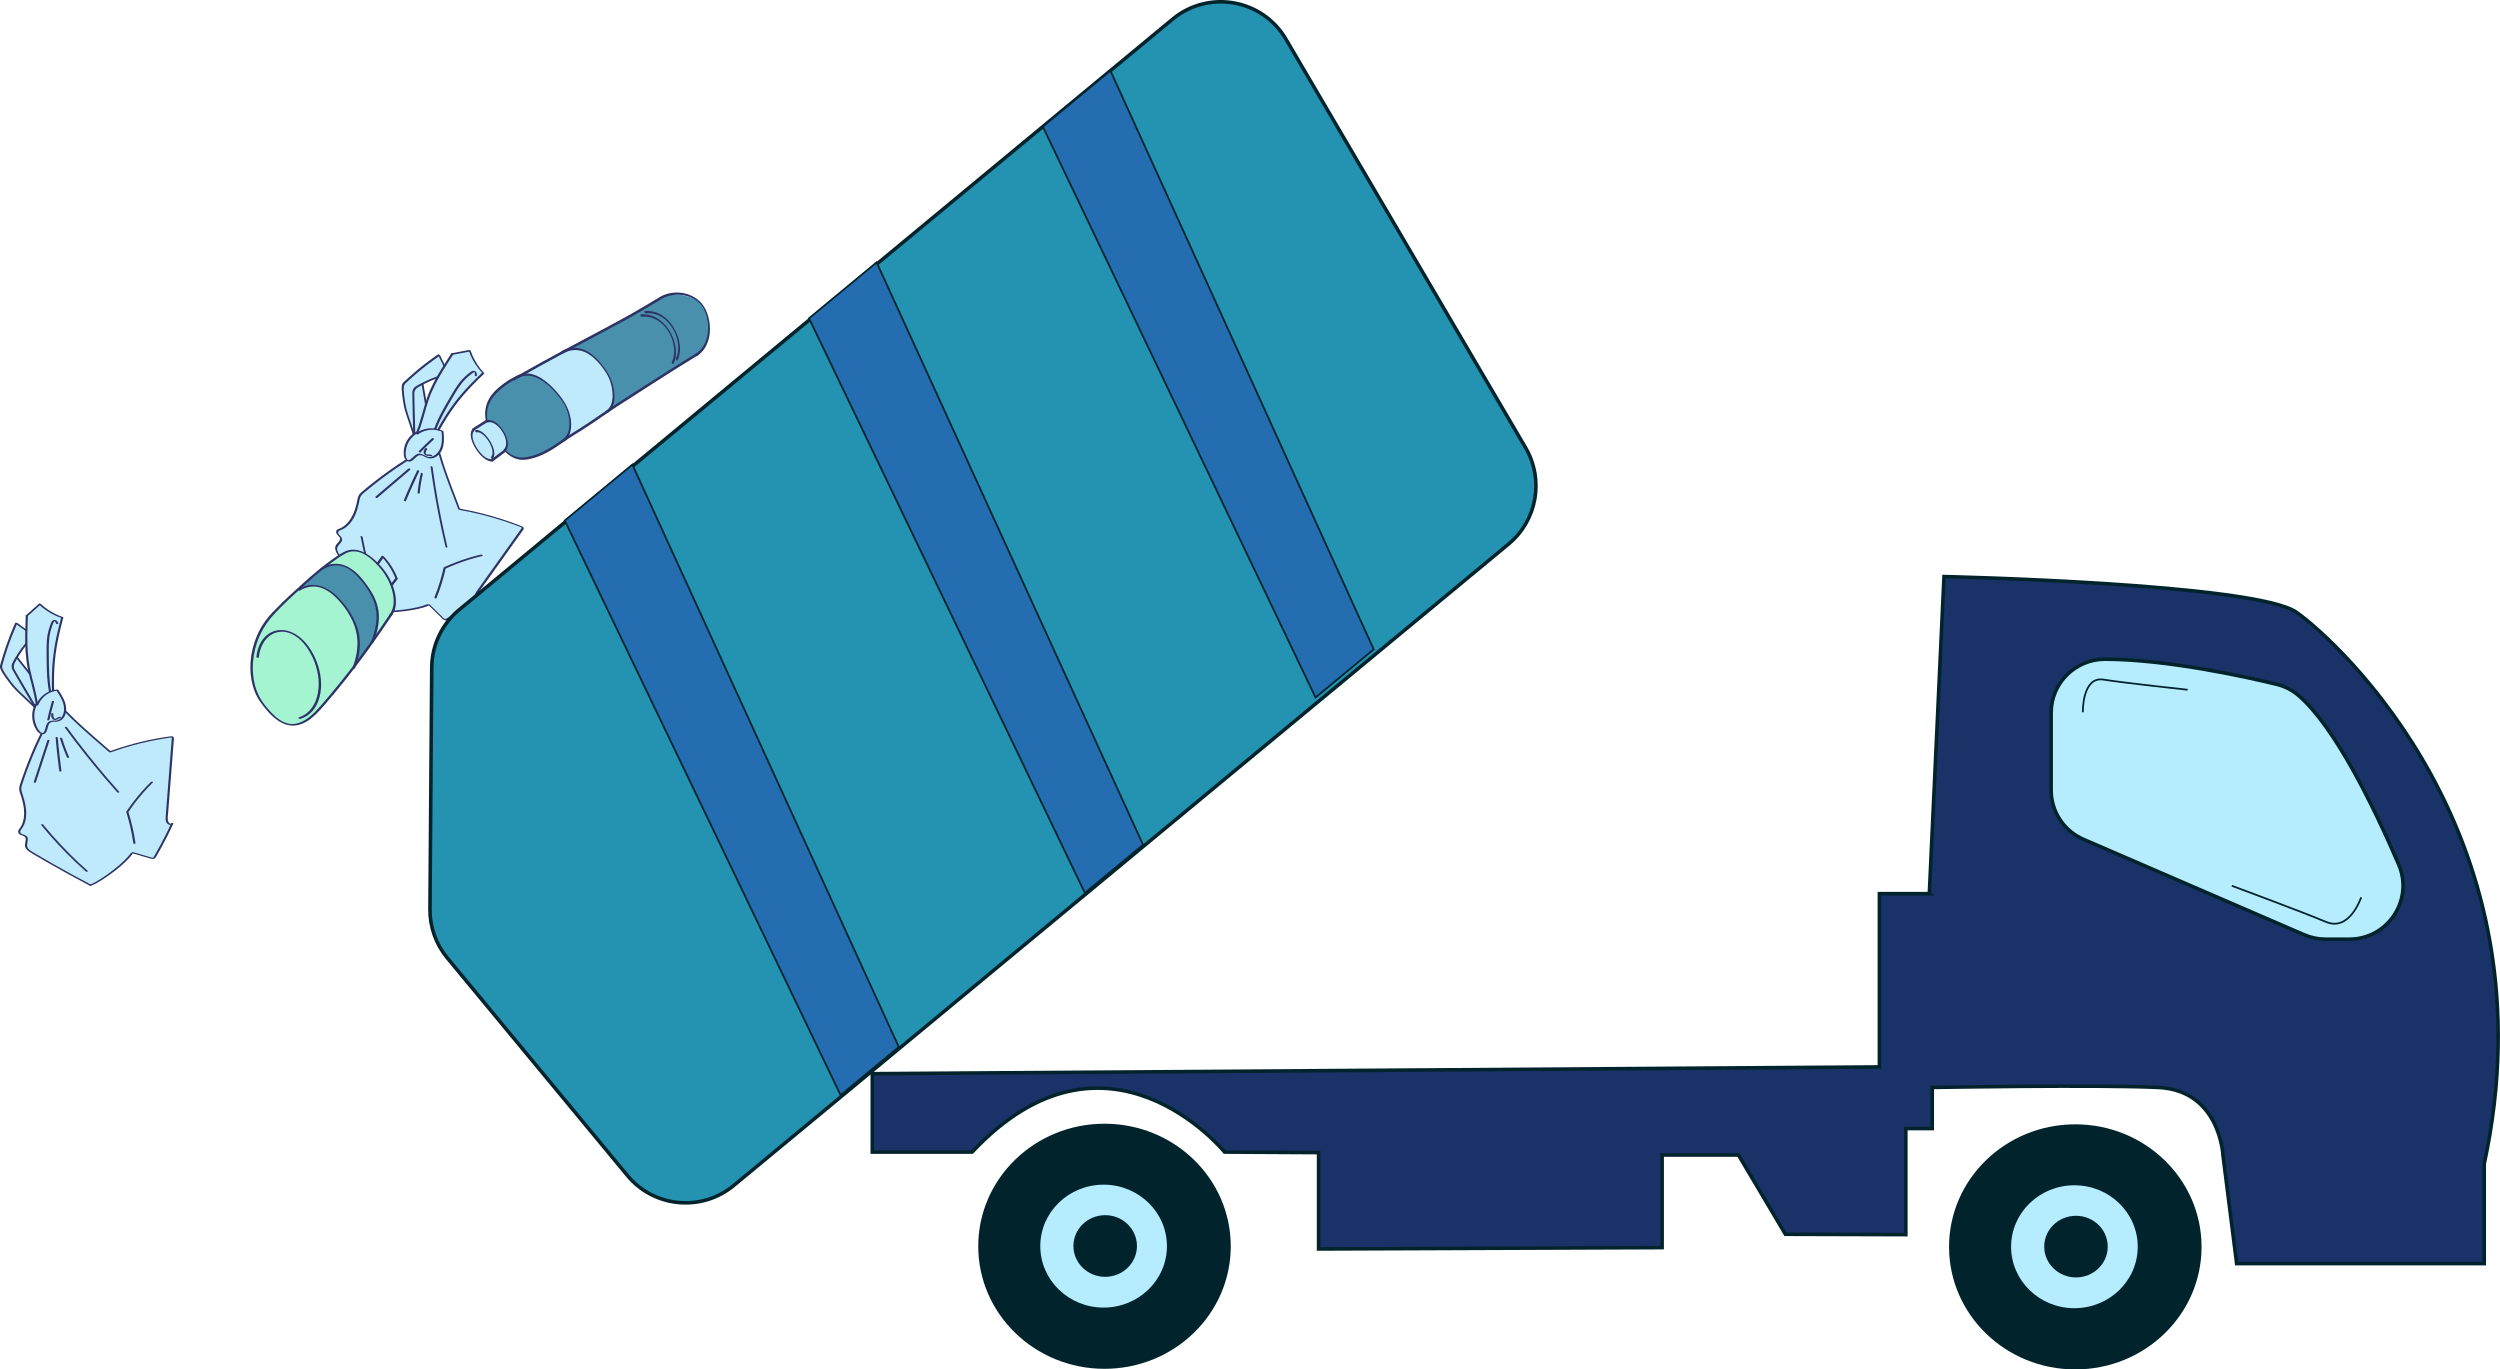 <?xml version="1.0" encoding="UTF-8"?>
<svg id="Layer_2" data-name="Layer 2" xmlns="http://www.w3.org/2000/svg" viewBox="0 0 1396.17 764.77">
  <defs>
    <style>
      .cls-1 {
        fill: #246db1;
      }

      .cls-1, .cls-2, .cls-3, .cls-4, .cls-5 {
        stroke: #01242c;
        stroke-miterlimit: 10;
      }

      .cls-2 {
        fill: none;
      }

      .cls-6 {
        fill: #2d3365;
      }

      .cls-6, .cls-7, .cls-8, .cls-9, .cls-10, .cls-11 {
        stroke-width: 0px;
      }

      .cls-3, .cls-4, .cls-5 {
        stroke-width: 2px;
      }

      .cls-3, .cls-11 {
        fill: #b5edfe;
      }

      .cls-7 {
        fill: #01242c;
      }

      .cls-8 {
        fill: #4990ad;
      }

      .cls-4 {
        fill: #2493b1;
      }

      .cls-9 {
        fill: #bfeafb;
      }

      .cls-5 {
        fill: #193268;
      }

      .cls-10 {
        fill: #a4f4d2;
      }
    </style>
  </defs>
  <g id="Layer_8" data-name="Layer 8">
    <g>
      <path class="cls-9" d="M244.9,239.67c6.7-11.47,15.19-22.57,24.98-31.32-7.01-8.84-7.58-12.49-7.58-12.49l-9.74,1.85s-3.15,4.98-3.57,5.53c-.41.54.08,1.08-.54.86-1.37-.49-2.17-6.71-3.38-5.81-6.7,4.95-19.71,16.17-19.71,16.17,0,0-.41,9.15,1.11,14.83,1.11,4.12,3.24,7.86,4.14,12.03.07.32.13.64.09.97-.07.44-.33.82-.58,1.18-1.86,2.75-3.7,4.52-4,7.84-.14,1.53.27,5.91,1.51,5.93,4.04.07,3.13-6.13,11.68-1.69.85.44,2.19.83,5.52-2.31,2.72-2.56,2.7-9.47,2.38-11.5-.2-1.21-2.03-1.8-2.3-2.08h0ZM243.48,212.28c-2.4,3.53-3.31,10.08-5.43,13.2-.87-2.27-1.53-6.61-2.08-9.37-.12-.62-.23-1.32.13-1.84.25-.37.68-.55,1.08-.71,1.91-.78,3.81-1.55,5.72-2.33.24-.1.52-.19.72-.03.31.24.09.75-.13,1.08h0Z"/>
      <path class="cls-9" d="M227.01,256.81c-8.03,4.69-16.28,10.66-23.18,17.02-1.09,1.01-2.19,2.05-2.93,3.36-1.44,2.51-1.41,5.6-2.15,8.41-1.14,4.37-4.29,8.14-8.28,9.94-.93.42-2.07.98-2.09,2.03-.02,1.33,1.79,1.81,2.22,3.05.54,1.56-2.03,3.17-2.72,4.69-.89,1.96.97,3.89,2.07,5.69,5.9,9.63,12.5,21.17,19.3,30.11.61.8,21.64.95,30.06-3.28.67-.34,7.37,6.87,9.4,8.28,7.06-3.14,13.27-6.97,19.06-11.07-.9.4-2.14-1.28-2.04-2.29s.97-1.71,1.51-2.56c7.23-11.3,24.69-35.46,24.69-35.46,0,0-4.26-2.57-16.82-6.05-10.4-2.88-18.3-4.25-18.3-4.25,0,0-3.89-9.04-4.51-10.96-2.26-7.09-4.98-13.77-7.32-21.09-1.2,1.2-.93,1.97-2.44,2.69-1.51.72-4.42.38-5.78-.56-.61-.42-1.67-.78-2.37-1.03-1.56-.56-2.96,1.62-4.15,2.84-1.2,1.22-2.54,1.89-3.22.49h0Z"/>
      <path class="cls-6" d="M231.88,241.42c-3.8,2.16-6.3,6.52-6.43,10.98-.06,2.12.36,4.93,2.76,5.36,1.66.3,2.89-1.28,4.02-2.31.63-.56,1.34-1.14,2.18-1.25,1.15-.16,2.22.63,3.21,1.1,1.08.51,2.2.83,3.4.69,1.02-.12,2.01-.53,2.87-1.13,1.97-1.36,3.16-3.5,3.66-5.85.31-1.42.38-2.87.36-4.32-.01-.75-.05-1.49-.1-2.23-.02-.33-.05-.66-.07-.99-.01-.17,0-.37-.08-.52-.1-.2-.31-.32-.5-.41-4.18-1.94-9.16-1.82-13.29.42-.5.27-.98.57-1.45.9-.38.27.63.97.98.72,3.12-2.2,7.04-3.05,10.69-2.34,1,.19,1.98.51,2.91.94l-.42-.49c.31,3.88.66,8.39-1.84,11.69-.95,1.26-2.3,2.3-3.8,2.67-.69.17-1.41.2-2.09.02-.85-.23-1.61-.73-2.41-1.1-.84-.39-1.73-.71-2.67-.6-.64.07-1.23.35-1.76.73-1.01.72-1.78,1.74-2.81,2.43-.38.26-.87.48-1.27.42-.12-.02-.16-.03-.23-.06-.12-.05-.21-.13-.3-.23-.24-.27-.39-.62-.51-.97-.49-1.51-.39-3.31-.1-4.87.6-3.21,2.45-6.21,5.06-8.07.33-.23.66-.45,1.01-.64.24-.14-.09-.48-.2-.56-.2-.15-.53-.3-.78-.16h0Z"/>
      <path class="cls-6" d="M248.7,204.5c-.4-1.08-.99-2.09-1.5-3.11-.22-.43-.45-.85-.65-1.3-.33-.74-.56-1.48-1.19-2-.19-.16-.55-.29-.78-.16-.45.26-.87.63-1.3.93-.49.34-.97.68-1.45,1.03-.95.68-1.9,1.38-2.84,2.08-1.86,1.4-3.7,2.84-5.5,4.33-2.45,2.03-4.84,4.15-7.19,6.3-.31.28-.62.55-.91.84-.56.55-.85,1.2-.96,1.98-.17,1.15-.08,2.32.02,3.46.11,1.14.23,2.32.38,3.48.31,2.35.71,4.69,1.36,6.96.52,1.8,1.15,3.56,1.75,5.34.82,2.45,1.65,4.9,2.43,7.36.04.13.08.25.11.38.11.39,1.26.78,1.1.21-.66-2.3-1.48-4.55-2.23-6.82-.49-1.47-1-2.94-1.48-4.42-.73-2.23-1.27-4.49-1.64-6.82-.18-1.16-.33-2.33-.46-3.5-.12-1.17-.26-2.29-.29-3.44-.02-.99-.04-2.14.52-2.99.22-.34.52-.6.81-.86,2.11-1.95,4.26-3.87,6.46-5.72,3.56-3.01,7.26-5.83,11.05-8.49.41-.29.82-.65,1.25-.9l-.78-.16c.2.17.32.54.41.78.11.26.21.53.33.79.21.45.44.89.67,1.32.48.95,1.03,1.9,1.4,2.9.1.27.44.46.7.51.19.04.5-.01.4-.29h0Z"/>
      <path class="cls-6" d="M244.05,210.24c-2.18.8-4.34,1.65-6.44,2.65-1.05.49-2.08,1.02-3.1,1.57-.55.3-1.09.6-1.63.91-.5.29-1,.58-1.41.99-.82.8-1.21,1.87-1.21,3.01,0,1.41.04,2.82.06,4.23.05,2.85.11,5.7.18,8.54.08,3.21.17,6.42.28,9.63.01.44,1.15.88,1.14.41-.19-5.61-.33-11.22-.44-16.83-.02-1.39-.05-2.78-.07-4.18,0-.65-.06-1.32,0-1.98.05-.52.25-.98.51-1.43.63-1.07,1.77-1.6,2.79-2.17,1.03-.57,2.03-1.1,3.06-1.61,2.31-1.13,4.68-2.08,7.08-2.96.54-.2-.42-.93-.8-.8h0Z"/>
      <path class="cls-6" d="M235.36,214.12c.73,3.84,1.26,7.72,1.99,11.56.05.29.32.47.57.56.11.04.62.13.56-.15-.73-3.84-1.26-7.72-1.99-11.56-.05-.29-.32-.47-.57-.56-.11-.04-.62-.13-.56.15Z"/>
      <path class="cls-6" d="M252.01,197.42c-3.44,5.32-6.93,10.63-9.84,16.28-1.43,2.78-2.71,5.64-3.74,8.61-1.03,2.96-1.88,6.14-2.75,9.24-.98,3.49-2.01,6.97-3.48,10.28-.19.42.92.99,1.1.58,2.61-5.92,3.84-12.32,5.86-18.45,2.02-6.13,4.96-11.61,8.24-16.98,1.84-3.03,3.78-5.99,5.7-8.97.23-.36-.84-.98-1.1-.58h0Z"/>
      <path class="cls-6" d="M252.96,198.11c3.25-.62,6.49-1.23,9.74-1.85l-.95-.51c1.3,3.69,3.19,7.15,5.57,10.19.68.87,1.4,1.71,2.16,2.51l-.09-.46c-3.89,3.69-7.68,7.49-11.21,11.55-3.31,3.81-6.34,7.86-9.08,12.12-1.7,2.64-3.3,5.36-4.82,8.12-.21.39.88.99,1.1.58,2.6-4.71,5.42-9.29,8.6-13.61,2.98-4.06,6.27-7.85,9.73-11.46,2.17-2.25,4.4-4.44,6.67-6.58.16-.15.03-.34-.09-.46-2.55-2.71-4.66-5.86-6.23-9.29-.45-.98-.85-1.97-1.21-2.99-.12-.34-.62-.57-.95-.51-3.25.62-6.49,1.23-9.74,1.85-.28.05-.13.37,0,.5.2.2.52.35.8.3h0Z"/>
      <path class="cls-6" d="M266.3,209.97c.06-.59.09-1.23-.16-1.77-.3-.66-.99-1.09-1.69-1.12-.7-.03-1.31.39-1.85.8-.58.44-1.15.89-1.7,1.35-1.84,1.55-3.5,3.31-4.95,5.27-1.44,1.96-2.67,4.09-3.9,6.19-1.59,2.74-3.24,5.45-4.75,8.23-1.83,3.36-3.51,6.83-4.82,10.44-.16.44.95.99,1.1.58,2.21-6.05,5.43-11.58,8.66-17.1,2.34-4,4.59-8.08,7.9-11.32,1.03-1.01,2.14-1.94,3.28-2.81.3-.23.61-.47.94-.65.15-.07.3-.14.46-.17.06-.01.13-.03.18-.01.06.02-.02,0-.02-.02.16.14.19.48.21.68.03.33,0,.66-.03.99-.05.42,1.08.91,1.14.41h0Z"/>
      <path class="cls-6" d="M226.67,256.59c-6.11,3.83-12,8.05-17.71,12.5-1.42,1.11-2.83,2.23-4.22,3.37-.65.53-1.29,1.07-1.93,1.61s-1.29,1.06-1.84,1.69c-1.29,1.49-1.39,3.61-1.83,5.47-.44,1.86-1.03,3.86-1.83,5.69-1.35,3.09-3.43,5.93-6.31,7.61-.7.41-1.43.66-2.16.98s-1.22.88-1.11,1.71.63,1.44,1.17,1.98c.49.51,1.05,1.03,1.02,1.82-.03.66-.47,1.23-.88,1.71-.45.52-.95,1.01-1.34,1.59-.96,1.45-.46,3.09.29,4.47.91,1.69,1.98,3.3,2.98,4.92,1,1.63,2.1,3.38,3.15,5.06,4.26,6.78,8.64,13.48,13.12,20.09.55.81,1.1,1.62,1.65,2.43.16.23.49.43.78.42.25,0,.36-.19.21-.41-4.46-6.53-8.82-13.14-13.07-19.83-2.12-3.33-4.2-6.68-6.27-10.05-.49-.8-1-1.59-1.45-2.4-.4-.71-.76-1.5-.81-2.35-.08-1.6,1.23-2.54,2.1-3.66.39-.5.7-1.08.67-1.74-.03-.74-.46-1.33-.93-1.85-.51-.56-1.21-1.09-1.27-1.93-.07-.94.85-1.22,1.53-1.48,2.94-1.15,5.3-3.54,6.92-6.31.96-1.63,1.67-3.41,2.22-5.23.56-1.81.93-3.77,1.36-5.67.22-.97.6-1.83,1.27-2.55.58-.62,1.25-1.15,1.9-1.69,1.33-1.12,2.67-2.22,4.03-3.3,5.64-4.49,11.47-8.73,17.49-12.63.69-.45,1.39-.89,2.09-1.33.38-.24-.61-.95-.98-.72Z"/>
      <path class="cls-6" d="M244.75,252.91c2.11,7.48,4.82,14.74,7.57,21.97.69,1.81,1.39,3.62,2.08,5.43.33.86.65,1.72.98,2.58.16.41.3.83.46,1.23.22.54.65.63,1.17.72,3.97.71,7.92,1.55,11.84,2.52,3.91.98,7.75,2.07,11.57,3.3,1.93.62,3.86,1.28,5.77,1.97.96.35,1.91.7,2.86,1.06.45.17.9.34,1.35.52.24.09.47.18.71.28.21.08.31.06.24.34-.1.38-.46.74-.68,1.05-.33.46-.66.92-.98,1.38-.62.87-1.24,1.74-1.86,2.61-1.23,1.72-2.45,3.44-3.68,5.15-2.47,3.46-4.94,6.92-7.41,10.38-2.47,3.46-4.94,6.92-7.41,10.38-.62.87-1.24,1.74-1.86,2.61-.62.87-1.25,1.65-1.76,2.55-.42.73-.75,1.61-.59,2.46.14.7.58,1.3,1.14,1.69s1.26.6,1.91.34l-.89-.76c-3.65,2.42-7.37,4.73-11.15,6.93-1.86,1.08-3.74,2.14-5.64,3.17-.45.24-.9.5-1.36.73-.17.08-.37.18-.56.19-.32.02-.53-.2-.74-.4-.79-.74-1.55-1.52-2.32-2.27-1.8-1.77-3.61-3.53-5.41-5.3-.18-.18-.54-.39-.8-.3-.27.09-.15.36,0,.5,1.72,1.69,3.44,3.37,5.17,5.06.84.82,1.67,1.65,2.52,2.46.72.69,1.64,1.32,2.67.98.46-.15.89-.42,1.31-.65.54-.29,1.08-.59,1.62-.88,1.03-.57,2.05-1.14,3.08-1.72,1.99-1.14,3.97-2.31,5.93-3.51,2.25-1.38,4.47-2.8,6.67-4.25.4-.27-.6-.88-.89-.76-1.04.42-1.25-1.19-1.07-1.92.35-1.37,1.42-2.55,2.22-3.66,1.73-2.42,3.45-4.84,5.18-7.26,3.49-4.89,6.97-9.77,10.46-14.66,1.73-2.42,3.45-4.84,5.18-7.26.88-1.23,1.76-2.47,2.64-3.7.32-.44.71-.93.43-1.49-.26-.5-.82-.72-1.3-.91-5.28-2.09-10.66-3.91-16.11-5.48-5.45-1.57-11.02-2.9-16.61-3.95-.69-.13-1.39-.26-2.08-.38l.7.51c-3.07-8.16-6.31-16.25-9.05-24.54-.75-2.25-1.45-4.52-2.1-6.81-.11-.39-1.25-.78-1.1-.21h0Z"/>
      <path class="cls-6" d="M238.44,337.47c-1.7.76-3.51,1.25-5.31,1.66-2.19.51-4.4.88-6.61,1.18-4.26.58-8.57.92-12.86.9-.88,0-1.75-.02-2.62-.08-.19-.01-.38-.03-.57-.04-.03,0-.06,0-.09,0s-.06,0-.09,0c.05,0,.06,0,.02,0-.08,0-.15-.02-.23-.03-.29-.03-.58-.08-.86-.14-.2-.04-.47.02-.4.29.08.27.46.45.7.51,1.31.28,2.68.31,4.02.33,1.98.03,3.96-.04,5.94-.16,4.59-.28,9.19-.8,13.7-1.78,2.12-.46,4.24-1.02,6.24-1.91.26-.11-.11-.49-.2-.56-.22-.16-.52-.28-.78-.16h0Z"/>
      <path class="cls-6" d="M234.82,252.68c2.42-2.5,4.92-4.93,7.47-7.28.36-.33-.67-1-.98-.72-2.56,2.35-5.05,4.78-7.47,7.28-.35.36.69,1.02.98.72Z"/>
      <path class="cls-6" d="M237.49,250.32c-.39.56-.76,1.13-.89,1.81-.1.56.04,1.16.39,1.59.53.65,1.29.81,2.07.88.69.06,1.39.11,2.09.13.25,0,.34-.2.21-.41-.16-.24-.49-.4-.78-.42-.58-.02-1.17-.05-1.74-.1-.26-.02-.53-.04-.79-.09-.04,0-.06-.02-.09-.03-.07,0,0-.01.02.02-.08-.11,0,.06-.05-.05.04.07-.05-.07-.05-.07-.19-.31-.2-.79-.1-1.17.15-.56.49-1.05.82-1.52.15-.22-.27-.51-.4-.58-.19-.09-.54-.23-.7,0h0Z"/>
      <path class="cls-6" d="M228.14,261.64c-4.8,4.09-9.6,8.17-14.4,12.26-1.36,1.16-2.72,2.32-4.09,3.48-.37.31.66.99.98.72,4.8-4.09,9.6-8.17,14.4-12.26,1.36-1.16,2.72-2.32,4.09-3.48.37-.31-.66-.99-.98-.72Z"/>
      <path class="cls-6" d="M233.01,262.68c-2.05,4.24-4.01,8.53-5.87,12.86-.53,1.23-1.05,2.47-1.57,3.72-.18.43.93.99,1.1.58,1.8-4.36,3.71-8.67,5.7-12.94.57-1.21,1.15-2.43,1.73-3.64.2-.41-.9-.99-1.1-.58h0Z"/>
      <path class="cls-6" d="M235.03,264.17c-.85,3.59-1.46,7.24-1.81,10.91-.04.43,1.09.91,1.14.41.35-3.61.94-7.2,1.77-10.73.11-.47-1.01-.97-1.1-.58h0Z"/>
      <path class="cls-6" d="M240.45,260.53c.8,5.88,1.7,11.75,2.72,17.59,1.02,5.84,2.16,11.68,3.4,17.48.7,3.26,1.44,6.51,2.21,9.75.09.39,1.23.79,1.1.21-1.36-5.74-2.62-11.51-3.76-17.32-1.14-5.79-2.17-11.61-3.09-17.45-.52-3.28-.99-6.56-1.44-9.85-.04-.29-.33-.48-.57-.56-.12-.04-.6-.13-.56.15h0Z"/>
      <path class="cls-6" d="M243.73,334.12c2.01-4.97,3.64-10.09,4.85-15.32.07-.31.14-.62.21-.93.05-.21.06-.3.24-.4.13-.08.28-.13.42-.19.57-.26,1.14-.51,1.72-.76,1.12-.48,2.25-.95,3.39-1.39,2.29-.9,4.61-1.72,6.94-2.46,2.62-.83,5.26-1.55,7.92-2.18.28-.06.13-.37,0-.5-.19-.19-.53-.36-.8-.3-4.8,1.13-9.53,2.58-14.16,4.36-1.16.44-2.31.91-3.45,1.39-.57.24-1.13.48-1.69.73-.27.12-.53.24-.8.36-.14.06-.28.13-.42.19-.2.09-.29.1-.35.31-.19.65-.3,1.33-.46,1.98-.16.65-.32,1.32-.5,1.97-.34,1.31-.71,2.62-1.11,3.92-.89,2.92-1.91,5.8-3.06,8.63-.17.43.94.99,1.1.58h0Z"/>
      <path class="cls-6" d="M201.34,299.51c.87,4.54,1.88,9.04,3.03,13.5,1.15,4.46,2.45,8.89,3.89,13.26.81,2.47,1.67,4.92,2.58,7.36.1.27.44.46.7.51.19.04.5-.01.4-.29-1.59-4.29-3.04-8.63-4.36-13.03-1.31-4.4-2.47-8.8-3.5-13.26-.58-2.53-1.12-5.07-1.6-7.63-.05-.29-.32-.47-.57-.56-.11-.04-.62-.13-.56.15h0Z"/>
    </g>
    <g>
      <path class="cls-9" d="M218.91,326.02c1.06-.69,1.96-1.78,2.56-3.09-1.84-4.09-4.21-7.81-6.98-10.95-.14-.16-.28-.31-.46-.37-.2-.06-.4.03-.59.13-1.11.6-2.01,1.8-2.42,3.25.93,1.11,1.85,2.23,2.78,3.35,1.62,1.96,3.29,3.98,4.24,6.54.26.69.49,1.38.88,1.14h0Z"/>
      <path class="cls-10" d="M186.72,312.2s-21.31,15.42-35.51,32.29c-3.87,4.6-8.69,10.24-10.85,26.86-.37,2.86-1.01,20.22,17.11,31.91,7.83,5.05,15.68-2.19,17.33-3.93,10.63-11.17,21.83-26.45,29.09-35.26,4.94-5.99,15.37-20.99,16.36-25.5,1.29-5.85-2.21-14.29-5.43-18.92-3.94-5.66-8.33-9.92-14.05-11.69s-14.06,4.25-14.06,4.25h0Z"/>
      <path class="cls-8" d="M197.97,370.91c.84-1.11,1.46-2.55,1.7-4.08,2.15-13.66-2.05-21.66-6.66-27.6-8.51-10.95-14.65-11.92-16.24-12.02-2.8-.17-6.44.52-9.35,1.49,3.02-3.38,13.51-12.08,13.51-12.08,0,0,6.07-3.82,14.85,1.25,3.7,2.13,6.5,5.86,9.16,9.8,2.67,3.94,5.1,8.31,5.72,13.41.38,3.1,1.19,7.83-1.97,15.99-1.78,4.6-5.26,7.72-8.04,11.41-.77,1.02-1.54,2.04-2.68,2.43h0Z"/>
      <path class="cls-6" d="M152.05,342.18c-3.47,3.6-6.46,7.97-8.61,13-1.88,4.41-3.13,9.28-3.5,14.33-.33,4.52.04,9.2,1.25,13.53.58,2.06,1.34,4.04,2.29,5.87,1.18,2.28,2.68,4.25,4.2,6.16,3.19,3.98,6.9,7.63,11.21,9.27,3.76,1.43,7.62,1.07,11.2-.75,4.48-2.28,8.12-6.39,11.64-10.46,4.02-4.65,7.95-9.41,11.8-14.28,3.89-4.92,7.7-9.95,11.42-15.08,3.85-5.3,7.62-10.71,11.32-16.19.94-1.39,1.87-2.78,2.8-4.17.32-.48-.96-1.04-1.25-.59-3.66,5.5-7.38,10.94-11.18,16.28-3.64,5.11-7.34,10.13-11.14,15.05-3.79,4.92-7.52,9.54-11.4,14.16-1.96,2.33-3.93,4.65-5.94,6.92-1.79,2.01-3.68,3.89-5.73,5.45-3.17,2.42-6.8,4.07-10.59,3.58-3.93-.52-7.49-3.29-10.5-6.49-1.88-2-3.7-4.21-5.27-6.61-1.07-1.63-1.97-3.43-2.69-5.34-1.5-4.02-2.21-8.46-2.21-12.86,0-4.83.85-9.61,2.33-14,1.69-5.01,4.22-9.49,7.26-13.27.81-1.01,1.67-1.97,2.55-2.89.23-.24-.26-.59-.38-.66-.28-.13-.63-.18-.87.06h0Z"/>
      <path class="cls-6" d="M218.77,343.86c3.88-5.12,2.39-12.95-.15-18.64-1.53-3.42-3.55-6.4-5.86-8.99-2.54-2.84-5.31-5.4-8.39-7.16s-6.19-2.51-9.36-1.88c-1.6.32-3.07,1.07-4.52,1.94-1.46.88-2.89,1.83-4.31,2.82-5.92,4.14-11.55,8.93-17.06,13.9-5.08,4.57-10.14,9.16-14.97,14.15-.7.72-1.4,1.46-2.1,2.19-.23.24.26.59.38.66.27.13.63.19.87-.06,2.41-2.55,4.86-5.04,7.38-7.44,2.4-2.29,4.84-4.5,7.28-6.71,5.34-4.84,10.74-9.59,16.4-13.83,2.74-2.05,5.54-4.07,8.47-5.66,2.73-1.48,5.76-1.6,8.64-.52,3.03,1.14,5.78,3.35,8.26,5.83,2.48,2.48,4.67,5.15,6.45,8.4,2.81,5.15,5.24,12.86,2.43,18.63-.31.65-.68,1.24-1.1,1.78-.33.43.93,1.01,1.25.59h0Z"/>
      <path class="cls-6" d="M167.78,401.46c2.49-.76,4.82-2.21,6.72-4.38,1.77-2.02,3.08-4.62,3.88-7.49,1.79-6.39.91-13.65-1.41-19.77-2.49-6.59-6.63-12.49-11.87-15.6-4.19-2.49-9.09-3.24-13.41-1.2-1.95.92-3.72,2.39-5.13,4.34-1.46,2.03-2.48,4.55-3.03,7.23-.15.71-.26,1.43-.34,2.15-.07.61,1.26.96,1.33.38.32-2.74,1.06-5.37,2.3-7.61,1.14-2.06,2.65-3.72,4.41-4.87,1.76-1.15,3.72-1.76,5.7-1.85,2.1-.1,4.19.39,6.19,1.35,5.01,2.41,9.02,7.61,11.67,13.49,2.65,5.88,3.96,12.96,2.72,19.54-1.11,5.87-4.31,10.63-8.74,12.72-.6.28-1.23.52-1.85.71-.27.08-.3.37-.09.6.24.26.65.36.94.27h0Z"/>
      <path class="cls-6" d="M198.17,373.31c1.97-5.01,3.18-10.54,2.7-16.25-.36-4.33-1.71-8.42-3.6-12.05-1.88-3.59-4.23-6.85-6.76-9.69-2.94-3.3-6.34-6.08-10.08-7.54-4.14-1.61-8.46-1.5-12.45.41-.55.26-1.09.55-1.62.87-.28.17-.02.53.15.65.27.19.65.28.93.11,3.65-2.18,7.71-2.88,11.7-1.61,3.56,1.14,6.8,3.65,9.61,6.65,2.55,2.71,4.87,5.87,6.79,9.31,1.92,3.45,3.27,7.11,3.83,11.15.71,5.19-.08,10.44-1.65,15.17-.25.75-.52,1.49-.81,2.23-.13.33.17.55.38.66.18.08.74.25.87-.06h0Z"/>
      <path class="cls-6" d="M208.52,358.8c1.85-4.7,3.3-9.91,3.07-15.3-.17-3.91-1.26-7.55-2.96-10.83-.82-1.58-1.75-3.05-2.71-4.48-1.18-1.75-2.43-3.43-3.76-5-2.72-3.2-5.87-5.95-9.41-7.34-4.02-1.58-8.18-1.28-12.04.59-.56.27-1.1.57-1.64.89-.28.17-.02.53.15.65.27.19.65.28.93.11,3.54-2.12,7.5-3.02,11.4-1.77,3.35,1.07,6.34,3.56,8.92,6.46,2.39,2.68,4.6,5.77,6.45,9.09,1.68,3.01,2.89,6.38,3.25,10.04.47,4.87-.58,9.74-2.09,14.11-.26.74-.53,1.48-.82,2.21-.13.33.17.55.38.66.18.08.74.25.87-.06Z"/>
      <path class="cls-6" d="M219.4,326.83c.91-1.15,1.82-2.3,2.72-3.44.04-.06.06-.14.03-.22-1.9-4.82-4.59-9.09-7.9-12.47-.26-.27-.88-.49-1.14-.13-.98,1.33-1.88,2.75-2.86,4.07-.33.44.94,1.02,1.25.59.98-1.33,1.88-2.75,2.86-4.07l-1.14-.13c3.17,3.25,5.79,7.36,7.61,12l.03-.22c-.91,1.15-1.82,2.3-2.72,3.44-.21.26.24.58.38.66.25.12.65.2.87-.06h0Z"/>
    </g>
    <g>
      <path class="cls-8" d="M369,166.43c-11.81,7.26-23.01,13.14-35.27,19.48-12.1,6.26-24.05,12.82-36.01,19.39-7.4,4.06-15.36,7.7-21.18,13.95-6.7,7.2-5.74,14.6-3.37,20.11,4.04,9.39,11.22,14.88,14.2,15.83,7.55,2.4,17.17-2.42,23.64-6.72,22.86-15.17,42.59-27.39,64.98-42.25,3.84-2.55,11.34-6.18,14.7-9.39,3.35-3.21,5.47-9.5,5.28-13.96-.32-7.67-2.73-12.85-6.31-14.99-5.9-3.52-15.29-4.75-20.66-1.45h0Z"/>
      <path class="cls-9" d="M319.12,194.29c-9.45,4.64-18.76,9.65-27.88,15,2.33.21,6.52-.03,8.49,1.13,4.52,2.68,13.83,8.7,18.16,21.57.76,2.27,2.06,10.8-3.34,14.81,4.37-3.52,26.33-18.73,26.33-18.73,0,0,4.25-7.79-1.4-18.99-7.29-14.45-21.11-15.15-20.37-14.79h0Z"/>
      <path class="cls-9" d="M271.9,235.19c-1.87,1.2-3.75,2.4-5.63,3.61-1.04.67-2.16,1.42-2.6,2.57-.24.62-.26,1.28-.23,1.92.1,2.1.71,4.13,1.74,5.87.88,1.49,2.06,2.75,3.01,4.19.51.77,2.49,2.15,5.35,3.91.5.31,1.22,0,1.81-.21.79-.28,1.47-.84,2.13-1.38,1.64-1.35,3.31-2.73,4.48-4.52.42-.65.78-1.35.91-2.1.1-.57-.03-1.03-.07-1.6-.05-.93.37-8.65-9.82-12.68-.58-.23-1.35.17-1.08.42h0Z"/>
      <path class="cls-6" d="M281.71,251.99c2.43,2.32,5.29,4.28,8.75,4.73,1.76.23,3.54,0,5.31-.36,1.7-.34,3.39-.85,5.03-1.49,3.31-1.28,6.43-3.04,9.44-4.99,1.51-.98,2.99-2.01,4.47-3.05,1.68-1.18,3.38-2.3,5.12-3.39,3.76-2.35,7.52-4.69,11.21-7.19,3.68-2.5,7.31-5.06,10.99-7.53,3.76-2.52,7.61-4.88,11.4-7.33,3.77-2.43,7.52-4.88,11.3-7.29,7.43-4.74,14.86-9.51,22.39-14.06.95-.57,1.89-1.14,2.84-1.7.43-.26-.31-1.47-.79-1.19-7.43,4.38-14.69,9.1-22,13.7-7.5,4.72-14.89,9.62-22.38,14.34-3.73,2.35-7.34,4.9-10.98,7.41-3.63,2.51-7.29,4.96-11.02,7.29-1.79,1.12-3.59,2.23-5.38,3.36-1.62,1.02-3.16,2.15-4.73,3.24-2.93,2.04-5.94,4.01-9.11,5.6-3.17,1.59-6.5,2.76-9.93,3.25-1.8.26-3.53.23-5.24-.25-1.61-.45-3.08-1.26-4.4-2.25-.67-.5-1.3-1.05-1.91-1.63-.15-.14-.47-.43-.66-.14-.17.25.11.74.27.89h0Z"/>
      <path class="cls-6" d="M368.61,165.83c-3.6,2.2-7.27,4.28-10.9,6.43-1.83,1.09-3.65,2.19-5.51,3.22-1.86,1.03-3.66,2.02-5.49,3.02-7.38,4.04-14.81,7.98-22.23,11.93-7.42,3.95-14.74,7.85-22.06,11.88-3.67,2.02-7.34,4.07-10.98,6.16-1.7.97-3.45,1.78-5.2,2.64-1.76.86-3.37,1.97-4.97,3.13-3.07,2.25-6.02,4.88-7.98,8.2-1.85,3.13-2.51,6.55-2.3,10.02.05.82.14,1.64.25,2.46.04.33.26.7.56.84.25.12.48,0,.44-.32-.44-3.39-.42-6.74,1.01-10.05,1.54-3.57,4.32-6.44,7.34-8.83,1.5-1.19,3.08-2.37,4.72-3.34,1.64-.97,3.39-1.65,5.07-2.51,1.82-.93,3.58-2.02,5.37-3.03,1.79-1.01,3.62-2.04,5.44-3.04,7.25-4.02,14.55-7.92,21.86-11.81,7.32-3.9,14.65-7.78,21.94-11.74,3.66-1.99,7.39-3.9,10.95-6.08,3.56-2.18,7.22-4.24,10.82-6.38.89-.53,1.79-1.07,2.67-1.61.43-.27-.32-1.48-.79-1.19h0Z"/>
      <path class="cls-6" d="M389.43,198.68c3.35-2.18,5.44-5.73,6.39-9.5,1.03-4.08.8-8.37-.25-12.26-.99-3.64-2.75-6.97-5.6-9.35-2.64-2.21-5.99-3.59-9.47-4.05-3.48-.45-7.26.02-10.64,1.63-.43.2-.84.43-1.25.66-.43.25.31,1.47.79,1.19,3.11-1.8,6.67-2.56,10.1-2.37,3.31.19,6.58,1.22,9.24,3.07,1.24.86,2.41,1.95,3.27,3.13.99,1.37,1.7,2.95,2.25,4.6,1.2,3.62,1.57,7.64.86,11.55-.65,3.63-2.35,7.24-5.32,9.64-.37.3-.76.58-1.16.84-.43.28.33,1.49.79,1.19h0Z"/>
      <path class="cls-6" d="M315.01,246.68c3.54-2.54,4.23-7.31,3.9-11.16-.41-4.87-2.37-9.32-5.15-13.1-2.15-2.92-4.54-5.66-7.26-8.04-2.71-2.38-5.67-4.39-9.14-5.35-3.22-.89-6.7-.54-9.72,1.39-.4.25-.78.53-1.15.82-.43.33.37,1.51.79,1.19,1.39-1.09,2.96-1.92,4.64-2.32,1.54-.37,3.11-.38,4.62-.1,3.29.6,6.19,2.38,8.71,4.42,2.68,2.16,5.02,4.72,7.14,7.45,0,0,.09.11.02.03.02.03.05.06.07.09.06.08.12.16.18.24.13.17.25.34.38.51.22.3.44.6.66.91.65.92,1.25,1.89,1.77,2.91,1.04,2.06,1.81,4.29,2.21,6.62.62,3.66.52,8.42-2.42,11.42-.32.33-.67.62-1.04.89-.43.31.35,1.5.79,1.19Z"/>
      <path class="cls-6" d="M339.5,230.52c3.06-2.2,3.72-6.28,3.63-9.65-.1-4.06-1.24-8.15-3.11-11.61-.85-1.57-1.88-3.04-2.94-4.46-1.07-1.43-2.2-2.8-3.43-4.08-2.38-2.46-5.16-4.62-8.46-5.75-3.3-1.13-6.82-.92-10.17.49-.47.2-.93.42-1.39.66s.29,1.45.79,1.19c3.16-1.65,6.63-2.25,9.93-1.44,3.12.77,5.8,2.62,8.07,4.78,2.39,2.27,4.37,4.89,6.15,7.67,1.95,3.04,3.1,6.77,3.45,10.48.3,3.18.08,7.22-2.43,9.76-.28.28-.58.53-.9.76-.43.31.35,1.5.79,1.19h0Z"/>
      <path class="cls-6" d="M378.35,201.36c2.23-4.48,1.55-9.83-.04-14.09-1.84-4.93-5.17-9.46-9.82-11.91-2.54-1.34-5.45-1.95-8.42-1.62-.52.06.09,1.32.6,1.27,5.03-.56,9.54,1.75,12.7,5.31,3.04,3.44,5.08,8.08,5.36,12.95.13,2.36-.19,4.85-1.29,7.06-.23.46.68,1.53.93,1.03h0Z"/>
      <path class="cls-6" d="M376.08,203.26c2.23-4.48,1.55-9.83-.04-14.09-1.84-4.93-5.17-9.46-9.82-11.91-2.54-1.34-5.45-1.95-8.42-1.62-.52.06.09,1.32.6,1.27,5.03-.56,9.54,1.75,12.7,5.31,3.15,3.57,5.08,8.08,5.36,12.94.13,2.36-.19,4.85-1.29,7.06-.23.46.68,1.53.93,1.03h0Z"/>
      <path class="cls-6" d="M282.05,252.27c2.48-2.22,1.63-6.06.67-8.56-.67-1.73-1.61-3.32-2.73-4.75-1.05-1.35-2.31-2.57-3.78-3.44-1.33-.79-2.97-1.31-4.59-.84-.56.16.12,1.4.6,1.27,1.27-.37,2.53-.09,3.61.46,1.32.67,2.38,1.64,3.33,2.76.95,1.12,1.83,2.51,2.48,3.99.56,1.29,1,2.73,1.03,4.24.03,1.29-.33,2.74-1.39,3.69-.41.37.41,1.53.79,1.19h0Z"/>
      <path class="cls-6" d="M275.08,256.31c.84-.93,1.03-2.15.98-3.32-.07-1.5-.54-2.96-1.12-4.29-.65-1.5-1.48-2.91-2.46-4.18-.93-1.21-1.97-2.36-3.23-3.23-1.03-.71-2.34-1.39-3.69-1.08-.55.13.11,1.38.6,1.27,1.01-.23,1.9.15,2.72.65.43.26.95.68,1.39,1.08.18.16.42.41.65.66.24.26.48.53.7.81.83,1.02,1.63,2.28,2.23,3.53.56,1.17,1.01,2.4,1.17,3.71.12,1.05.07,2.32-.73,3.21-.38.43.47,1.54.79,1.19h-.01Z"/>
      <path class="cls-6" d="M281.14,251.45c-2.26,1.69-4.52,3.38-6.78,5.08-.43.32.36,1.51.79,1.19,2.26-1.69,4.52-3.38,6.78-5.08.43-.32-.36-1.51-.79-1.19Z"/>
      <path class="cls-6" d="M271.33,234.59c-2.45,1.55-4.9,3.09-7.35,4.64-.43.27.33,1.48.79,1.19,2.45-1.55,4.9-3.09,7.35-4.64.43-.27-.33-1.48-.79-1.19Z"/>
      <path class="cls-6" d="M274.51,256.43c-1.23.14-2.35-.38-3.35-1-1.25-.78-2.34-1.89-3.32-3.08-.98-1.19-1.93-2.66-2.63-4.11-.64-1.32-1.15-2.7-1.3-4.18-.12-1.17,0-2.56.96-3.48.4-.39-.43-1.53-.79-1.19-.99.95-1.24,2.3-1.2,3.57.05,1.66.59,3.27,1.23,4.74.76,1.74,1.76,3.36,2.91,4.85,1.06,1.37,2.28,2.65,3.69,3.65,1.24.88,2.76,1.68,4.39,1.49.52-.06-.09-1.33-.6-1.27Z"/>
    </g>
    <g>
      <path class="cls-9" d="M29.51,385.39c-.12-13.63,1.43-27.8,5.25-40.5-10.28-4.49-12.58-7.49-12.58-7.49l-7.22,6.47s-.15,6.04-.22,6.73c-.07.69.61.93-.02,1.04-1.39.24-5.16-4.96-5.73-3.55-3.13,7.77-8.4,24.27-8.4,24.27,0,0,4.23,8.43,8.33,12.79,2.98,3.16,6.63,5.47,9.47,8.78.22.25.43.51.55.83.16.43.13.9.11,1.35-.18,3.39-.84,5.89.57,9.03.65,1.45,3.18,5.18,4.23,4.59,3.41-1.93-.45-7.06,8.92-7.29.93-.02,2.24-.33,3.46-4.8.99-3.65-2.47-9.85-3.76-11.52-.77-.99-2.6-.62-2.96-.73h0ZM14.65,361.46c-.25,4.36,2.26,10.7,2.05,14.55-1.86-1.61-4.58-5.19-6.42-7.4-.41-.49-.85-1.08-.81-1.72.03-.45.29-.83.55-1.17,1.21-1.64,2.41-3.28,3.62-4.92.15-.2.34-.43.59-.38.38.06.45.63.43,1.04h0Z"/>
      <path class="cls-9" d="M23.11,409.64c-4.37,8.18-8.29,17.62-10.88,26.75-.41,1.44-.8,2.93-.78,4.47.05,2.97,1.61,5.73,2.4,8.63,1.22,4.49.48,9.44-1.96,13.03-.57.83-1.25,1.9-.74,2.86.64,1.2,2.4.75,3.38,1.65,1.23,1.13-.12,3.85.06,5.56.23,2.21,2.75,3.02,4.57,4.1,9.74,5.75,21.02,12.87,31.17,17.55.91.42,18.57-9.83,23.49-17.79.39-.63,9.59,2.54,12,2.81,4.34-6.31,7.62-12.82,10.4-19.36-.55.8-2.43-.09-2.85-1.05s-.04-2.01-.01-3.04c.4-13.73,2.94-44.08,2.94-44.08,0,0-4.84-.21-17.08,2.86-10.14,2.54-17.42,5.21-17.42,5.21,0,0-7.77-6.21-9.24-7.64-5.43-5.26-11.04-9.93-16.64-15.35-.41,1.67.2,2.23-.7,3.62-.9,1.4-3.51,2.52-5.12,2.35-.72-.08-1.79.12-2.5.24-1.58.26-1.66,2.92-2.06,4.6-.4,1.68-1.18,2.95-2.45,2.03h0Z"/>
      <path class="cls-6" d="M19.5,393.4c-2.1,3.81-2.01,8.98.1,13.05,1.01,1.94,2.76,4.26,4.98,3.46,1.54-.55,1.77-2.58,2.21-4.06.24-.82.55-1.68,1.2-2.2.88-.71,2.17-.53,3.23-.6,1.16-.07,2.25-.34,3.19-1.06.8-.61,1.41-1.47,1.84-2.43.97-2.19.89-4.7.14-7.07-.45-1.43-1.11-2.77-1.85-4.06-.38-.66-.79-1.31-1.2-1.96-.18-.29-.37-.57-.55-.85-.1-.15-.19-.33-.32-.43-.18-.13-.42-.13-.62-.12-4.46.32-8.57,2.89-10.91,6.94-.28.49-.54,1-.76,1.52-.18.43,1.01.56,1.18.16,1.51-3.52,4.36-6.21,7.77-7.38.93-.32,1.91-.52,2.9-.59l-.6-.24c2.19,3.34,4.74,7.22,4.3,11.42-.17,1.61-.78,3.2-1.84,4.28-.49.49-1.08.87-1.74,1.05-.82.22-1.71.14-2.56.2-.89.07-1.8.22-2.53.78-.5.38-.85.93-1.11,1.53-.48,1.14-.62,2.45-1.14,3.57-.19.42-.49.86-.85,1-.11.04-.15.05-.22.06-.12.01-.24-.01-.36-.06-.34-.12-.64-.37-.91-.62-1.16-1.11-1.98-2.79-2.52-4.33-1.1-3.18-1.05-6.8.2-9.75.16-.37.33-.73.52-1.08.13-.24-.32-.38-.45-.4-.24-.03-.59,0-.73.24h0Z"/>
      <path class="cls-6" d="M15.12,351.89c-.87-.77-1.87-1.39-2.81-2.05-.4-.28-.8-.55-1.19-.85-.64-.5-1.21-1.06-1.99-1.21-.24-.05-.6,0-.73.24-.25.46-.41,1-.62,1.48-.24.55-.47,1.09-.7,1.64-.46,1.08-.9,2.18-1.33,3.27-.86,2.18-1.67,4.38-2.44,6.61-1.04,3.03-1.97,6.12-2.87,9.22-.12.4-.24.8-.34,1.21-.19.77-.11,1.5.19,2.26.44,1.12,1.09,2.13,1.75,3.1.66.97,1.35,1.97,2.06,2.94,1.43,1.96,2.93,3.87,4.61,5.59,1.33,1.36,2.74,2.64,4.12,3.94,1.91,1.8,3.82,3.59,5.7,5.42.09.09.19.19.29.28.29.29,1.44.08,1.02-.35-1.7-1.74-3.51-3.37-5.27-5.03-1.15-1.08-2.31-2.15-3.45-3.24-1.72-1.65-3.31-3.41-4.78-5.33-.73-.95-1.44-1.93-2.13-2.92-.69-.99-1.37-1.93-1.96-2.95-.51-.87-1.1-1.9-1.06-2.95.02-.42.13-.79.24-1.18.79-2.8,1.63-5.58,2.54-8.33,1.47-4.46,3.16-8.82,5-13.1.2-.47.36-.99.6-1.42l-.73.24c.25.05.53.33.73.5.22.18.44.37.67.55.4.3.81.58,1.22.86.88.61,1.81,1.2,2.62,1.92.22.2.59.19.84.11.17-.06.41-.26.19-.46h0Z"/>
      <path class="cls-6" d="M14.1,359.34c-1.42,1.79-2.8,3.63-4.06,5.56-.63.96-1.23,1.95-1.81,2.95-.31.54-.61,1.07-.91,1.62-.27.5-.54,1.02-.69,1.59-.28,1.12-.08,2.28.49,3.31.7,1.27,1.44,2.52,2.16,3.77,1.47,2.54,2.94,5.07,4.42,7.6,1.67,2.85,3.35,5.69,5.05,8.53.23.39,1.4.22,1.16-.19-2.96-4.95-5.88-9.92-8.77-14.92-.72-1.24-1.43-2.48-2.14-3.72-.33-.58-.71-1.16-.98-1.78-.22-.49-.28-1-.29-1.53,0-1.28.68-2.31,1.25-3.33.57-1.02,1.15-1.99,1.76-2.96,1.36-2.16,2.87-4.18,4.44-6.16.35-.44-.82-.63-1.07-.32h0Z"/>
      <path class="cls-6" d="M8.78,367.12c2.53,3.09,4.91,6.32,7.43,9.41.19.23.51.27.76.22.11-.02.58-.19.39-.41-2.53-3.09-4.91-6.32-7.43-9.41-.19-.23-.51-.27-.76-.22-.11.02-.58.19-.39.41Z"/>
      <path class="cls-6" d="M14.36,343.89c-.22,6.48-.49,12.98-.1,19.5.19,3.21.55,6.41,1.17,9.59.62,3.17,1.5,6.45,2.32,9.66.93,3.62,1.8,7.26,2.23,10.96.05.47,1.26.44,1.21-.02-.77-6.61-2.94-12.98-4.31-19.49-1.37-6.51-1.65-12.89-1.59-19.34.03-3.63.17-7.26.29-10.88.01-.43-1.2-.47-1.21.02h0Z"/>
      <path class="cls-6" d="M15.5,344.04c2.41-2.16,4.81-4.31,7.22-6.47h-1.05c2.93,2.69,6.24,4.87,9.74,6.43,1.01.45,2.03.84,3.06,1.19l-.3-.37c-1.41,5.24-2.69,10.53-3.61,15.92-.86,5.06-1.38,10.2-1.54,15.38-.1,3.22-.08,6.45.02,9.68.01.45,1.23.46,1.21-.02-.18-5.52-.11-11.03.39-16.49.47-5.12,1.32-10.16,2.42-15.11.69-3.1,1.47-6.16,2.29-9.21.06-.21-.15-.32-.3-.37-3.48-1.18-6.82-2.97-9.85-5.28-.86-.66-1.69-1.36-2.5-2.09-.27-.25-.8-.21-1.05.01-2.41,2.16-4.81,4.31-7.22,6.47-.21.19.08.4.25.45.27.08.61.06.82-.13h0Z"/>
      <path class="cls-6" d="M32.58,348.11c-.24-.56-.54-1.15-1.01-1.51-.58-.44-1.37-.49-1.97-.18-.6.32-.9,1-1.15,1.63-.27.68-.52,1.36-.75,2.06-.76,2.3-1.27,4.71-1.5,7.18-.23,2.47-.2,4.99-.17,7.5.03,3.25.01,6.49.14,9.75.15,3.93.48,7.87,1.18,11.77.09.48,1.29.42,1.21-.02-1.17-6.54-1.24-13.09-1.3-19.65-.04-4.75-.2-9.54.95-14.08.36-1.42.82-2.8,1.34-4.14.14-.36.27-.73.47-1.05.08-.14.18-.27.3-.38.04-.04.09-.09.15-.1.06-.01-.02,0-.03,0,.2.05.4.33.51.51.19.28.34.59.47.91.17.4,1.36.29,1.16-.19h0Z"/>
      <path class="cls-6" d="M22.71,409.61c-3.19,6.46-6.02,13.16-8.57,19.99-.63,1.7-1.25,3.4-1.84,5.12-.28.8-.55,1.6-.81,2.4s-.55,1.59-.69,2.43c-.34,1.97.64,3.94,1.2,5.82.56,1.89,1.07,3.98,1.31,6.02.41,3.44.1,7.03-1.48,9.96-.38.71-.87,1.3-1.32,1.95s-.59,1.39-.08,2.09,1.25.98,1.96,1.21c.67.21,1.39.41,1.76,1.14.31.61.22,1.34.11,1.97-.12.69-.3,1.38-.33,2.09-.08,1.78,1.16,3,2.48,3.88,1.61,1.07,3.3,1.99,4.95,2.96,1.65.97,3.44,2,5.16,3,6.95,3.99,13.95,7.86,21,11.59.86.46,1.73.91,2.59,1.37.25.13.63.14.86-.01.2-.13.2-.35-.03-.47-6.99-3.67-13.94-7.46-20.83-11.38-3.43-1.95-6.85-3.94-10.26-5.95-.81-.48-1.62-.93-2.41-1.44-.69-.44-1.39-.98-1.85-1.71-.87-1.4-.24-2.89-.07-4.33.07-.64.04-1.32-.31-1.89-.4-.65-1.05-.97-1.7-1.2-.7-.25-1.56-.39-2.03-1.11-.53-.81.1-1.52.54-2.09,1.89-2.49,2.67-5.8,2.63-9.09-.02-1.94-.31-3.89-.75-5.8-.44-1.91-1.11-3.85-1.69-5.77-.3-.98-.41-1.94-.21-2.92.18-.84.47-1.65.74-2.46.55-1.66,1.13-3.32,1.72-4.96,2.47-6.82,5.23-13.51,8.32-19.99.35-.75.72-1.49,1.08-2.23.2-.4-.99-.55-1.18-.16Z"/>
      <path class="cls-6" d="M35.99,397.38c5.5,5.68,11.39,10.88,17.3,16.02,1.48,1.29,2.97,2.57,4.45,3.86.7.61,1.41,1.22,2.11,1.83.34.29.66.59,1,.88.45.38.86.24,1.34.07,3.68-1.33,7.39-2.52,11.15-3.58,3.76-1.05,7.52-1.97,11.33-2.74,1.93-.39,3.86-.75,5.81-1.08.97-.16,1.95-.31,2.92-.46.46-.07.92-.13,1.38-.2.24-.03.49-.07.73-.1.22-.03.29-.1.37.19.1.4-.01.89-.04,1.28-.04.58-.09,1.15-.13,1.73-.08,1.09-.17,2.18-.25,3.27-.17,2.15-.33,4.3-.5,6.45-.34,4.33-.67,8.66-1.01,12.99-.34,4.33-.67,8.66-1.01,12.99-.08,1.09-.17,2.18-.25,3.27-.08,1.09-.22,2.1-.2,3.16.01.86.17,1.82.73,2.5.46.56,1.13.89,1.79.96s1.36-.08,1.77-.64l-1.12-.24c-1.85,3.98-3.8,7.9-5.86,11.73-1.02,1.89-2.06,3.77-3.13,5.63-.25.44-.5.89-.77,1.32-.1.16-.22.34-.37.45-.25.18-.54.08-.82,0-1.03-.28-2.05-.6-3.08-.9-2.39-.7-4.78-1.4-7.17-2.09-.24-.07-.64-.08-.82.13-.18.21.05.39.25.45,2.28.67,4.56,1.33,6.84,2,1.11.32,2.22.66,3.33.97.94.27,2.03.38,2.72-.43.31-.36.53-.82.77-1.23.31-.53.61-1.06.91-1.59.58-1.02,1.15-2.04,1.71-3.07,1.1-2.01,2.17-4.04,3.21-6.09,1.19-2.35,2.34-4.72,3.45-7.12.2-.44-.94-.49-1.12-.24-.66.9-1.64-.45-1.85-1.2-.39-1.4-.08-2.99.03-4.39.24-3.03.47-6.06.71-9.09.48-6.12.95-12.23,1.43-18.35.24-3.03.47-6.06.71-9.09.12-1.55.24-3.09.36-4.63.04-.55.13-1.19-.39-1.55-.46-.32-1.05-.25-1.54-.18-5.46.73-10.87,1.75-16.21,3.03-5.34,1.28-10.66,2.83-15.86,4.65-.64.22-1.29.45-1.93.69l.84.11c-6.64-5.82-13.39-11.5-19.82-17.6-1.75-1.66-3.47-3.35-5.16-5.09-.29-.3-1.44-.08-1.02.35h0Z"/>
      <path class="cls-6" d="M72.93,476.54c-1.04,1.52-2.31,2.85-3.61,4.11-1.57,1.54-3.24,2.97-4.94,4.33-3.28,2.63-6.71,5.06-10.3,7.16-.73.43-1.48.84-2.24,1.22-.17.08-.33.16-.5.24-.03.01-.05.02-.08.04s-.05.02-.08.04c.05-.02.05-.03.02,0-.07.03-.14.06-.21.09-.26.11-.52.21-.79.3-.19.06-.39.25-.19.46.2.2.61.18.84.11,1.23-.4,2.4-1.05,3.53-1.69,1.67-.95,3.29-1.99,4.89-3.07,3.7-2.51,7.29-5.26,10.57-8.37,1.54-1.46,3.03-3.01,4.26-4.8.16-.23-.34-.39-.45-.4-.26-.04-.57,0-.73.24h0Z"/>
      <path class="cls-6" d="M27.57,402.07c.78-3.45,1.65-6.86,2.61-10.24.14-.48-1.06-.57-1.18-.16-.97,3.38-1.84,6.79-2.61,10.24-.11.5,1.09.57,1.18.16Z"/>
      <path class="cls-6" d="M28.63,398.63c-.04.69-.08,1.39.17,2.07.19.55.61,1.02,1.12,1.24.77.33,1.48.09,2.17-.23.61-.28,1.22-.59,1.81-.92.21-.12.19-.35-.03-.47-.26-.14-.61-.12-.86.01-.5.27-1,.53-1.51.77-.23.11-.46.23-.71.31-.04.01-.07,0-.09.02-.06.03-.01-.01.03,0-.12-.06.04.05-.07-.02.07.04-.08-.04-.08-.04-.32-.19-.57-.61-.67-1-.15-.58-.11-1.19-.07-1.77.02-.27-.48-.33-.63-.32-.2,0-.57.06-.58.34h0Z"/>
      <path class="cls-6" d="M26.46,413.43c-1.97,6.04-3.94,12.09-5.92,18.13-.56,1.71-1.12,3.43-1.68,5.14-.15.46,1.05.57,1.18.16,1.97-6.04,3.94-12.09,5.92-18.13.56-1.71,1.12-3.43,1.68-5.14.15-.46-1.05-.57-1.18-.16Z"/>
      <path class="cls-6" d="M31.06,411.96c.4,4.83.91,9.65,1.51,14.46.17,1.37.36,2.74.54,4.12.06.47,1.27.43,1.21-.02-.67-4.81-1.23-9.63-1.69-14.45-.13-1.37-.25-2.75-.37-4.13-.04-.46-1.25-.45-1.21.02h0Z"/>
      <path class="cls-6" d="M33.49,412.3c1.09,3.65,2.4,7.23,3.93,10.71.18.4,1.36.28,1.16-.19-1.51-3.42-2.81-6.94-3.88-10.53-.14-.48-1.33-.37-1.21.02h0Z"/>
      <path class="cls-6" d="M36.2,406.35c3.6,4.9,7.29,9.72,11.06,14.47,3.77,4.75,7.64,9.44,11.57,14.04,2.21,2.59,4.45,5.14,6.71,7.68.28.31,1.43.1,1.02-.35-4.01-4.49-7.94-9.06-11.79-13.72-3.84-4.64-7.61-9.37-11.29-14.17-2.07-2.69-4.11-5.41-6.12-8.15-.18-.24-.52-.26-.76-.22-.12.02-.57.18-.39.41h0Z"/>
      <path class="cls-6" d="M75.69,470.92c-.8-5.46-2-10.87-3.59-16.17-.09-.31-.19-.63-.29-.94-.07-.21-.1-.3,0-.48.07-.13.17-.26.26-.38.35-.51.7-1.02,1.06-1.53.7-.99,1.41-1.96,2.14-2.93,1.47-1.94,2.99-3.82,4.58-5.64,1.77-2.04,3.62-3.99,5.53-5.87.2-.2-.07-.4-.25-.45-.26-.08-.62-.07-.82.13-3.45,3.38-6.68,7.03-9.66,10.91-.75.97-1.48,1.96-2.19,2.95-.35.5-.7.99-1.05,1.49-.16.24-.33.48-.49.71-.09.13-.17.25-.26.38-.12.18-.19.23-.14.45.16.68.41,1.34.61,2.01.19.67.39,1.34.57,2.02.37,1.35.71,2.71,1.03,4.07.71,3.07,1.3,6.16,1.75,9.27.07.47,1.28.43,1.21-.02h0Z"/>
      <path class="cls-6" d="M22.97,460.72c2.99,3.65,6.08,7.2,9.27,10.65,3.19,3.44,6.49,6.78,9.88,10,1.91,1.82,3.86,3.6,5.83,5.34.22.19.59.19.84.11.17-.06.41-.26.19-.46-3.47-3.07-6.86-6.26-10.15-9.57-3.29-3.3-6.46-6.69-9.55-10.2-1.75-1.99-3.47-4.01-5.15-6.07-.19-.23-.51-.27-.76-.22-.11.02-.58.19-.39.41h0Z"/>
    </g>
  </g>
  <g id="Layer_12" data-name="Layer 12">
    <path class="cls-4" d="M718.13,21.83l133.85,228.18c10.46,17.83,6.45,40.62-9.48,53.81l-432.75,358.25c-17.94,14.85-44.51,12.34-59.36-5.59l-100.59-121.51c-6.33-7.64-9.76-17.27-9.68-27.19l.99-135.02c.09-12.45,5.68-24.23,15.27-32.17L654.88,10.69c20.01-16.57,50.1-11.27,63.25,11.14Z"/>
    <ellipse class="cls-7" cx="616.83" cy="696" rx="70.51" ry="68.44"/>
    <path class="cls-5" d="M1077.46,499.08l8.2-177.09s174,3.85,196.86,19.96c22.87,16.11,144.21,125.97,104.85,307.99v55.75h-138.27l-7.67-60.67s-1.64-36.07-36.07-37.71-126.26,0-126.26,0v22.96h-14.76v59.24l-67.23-.2-26.24-44.27h-42.63v51.71l-191.85.76v-53.82l-52.47-.29s-65.59-80.35-141.02,0h-55.75v-43.79l562.44-3.77v-96.75h27.88Z"/>
    <path class="cls-3" d="M1271.32,382.14c-15.33-3.73-60.49-13.93-95.68-13.99-16.61-.03-30.14,13.32-30.14,29.93v43.19c0,11.94,7.09,22.73,18.05,27.47l123.28,53.3c3.75,1.62,7.79,2.46,11.88,2.46h13.35c21.49,0,36-21.98,27.51-41.72-14.27-33.2-35.68-76.87-55.85-94.31-3.56-3.08-7.82-5.22-12.39-6.33Z"/>
    <polygon class="cls-1" points="620.13 39.46 767.18 362.63 734.68 389.53 582.38 70.71 620.13 39.46"/>
    <ellipse class="cls-11" cx="616.33" cy="695.92" rx="35.36" ry="34.32"/>
    <ellipse class="cls-7" cx="617.21" cy="695.85" rx="17.74" ry="17.22"/>
    <ellipse class="cls-7" cx="1158.99" cy="696.34" rx="70.51" ry="68.44"/>
    <ellipse class="cls-11" cx="1158.49" cy="696.26" rx="35.36" ry="34.32"/>
    <ellipse class="cls-7" cx="1159.37" cy="696.19" rx="17.74" ry="17.22"/>
    <polygon class="cls-1" points="489.56 146.51 638.36 471.77 605.86 498.68 451.81 177.76 489.56 146.51"/>
    <polygon class="cls-1" points="353.15 259.44 501.95 584.7 469.45 611.61 315.4 290.69 353.15 259.44"/>
    <path class="cls-2" d="M1163.2,397.79s-.47-20.17,11.54-18.25c12.02,1.92,46.97,5.66,46.97,5.66"/>
    <path class="cls-2" d="M1318.63,501.12s-6.32,19.33-19.62,13.73c-13.3-5.61-52.61-20.16-52.61-20.16"/>
  </g>
</svg>